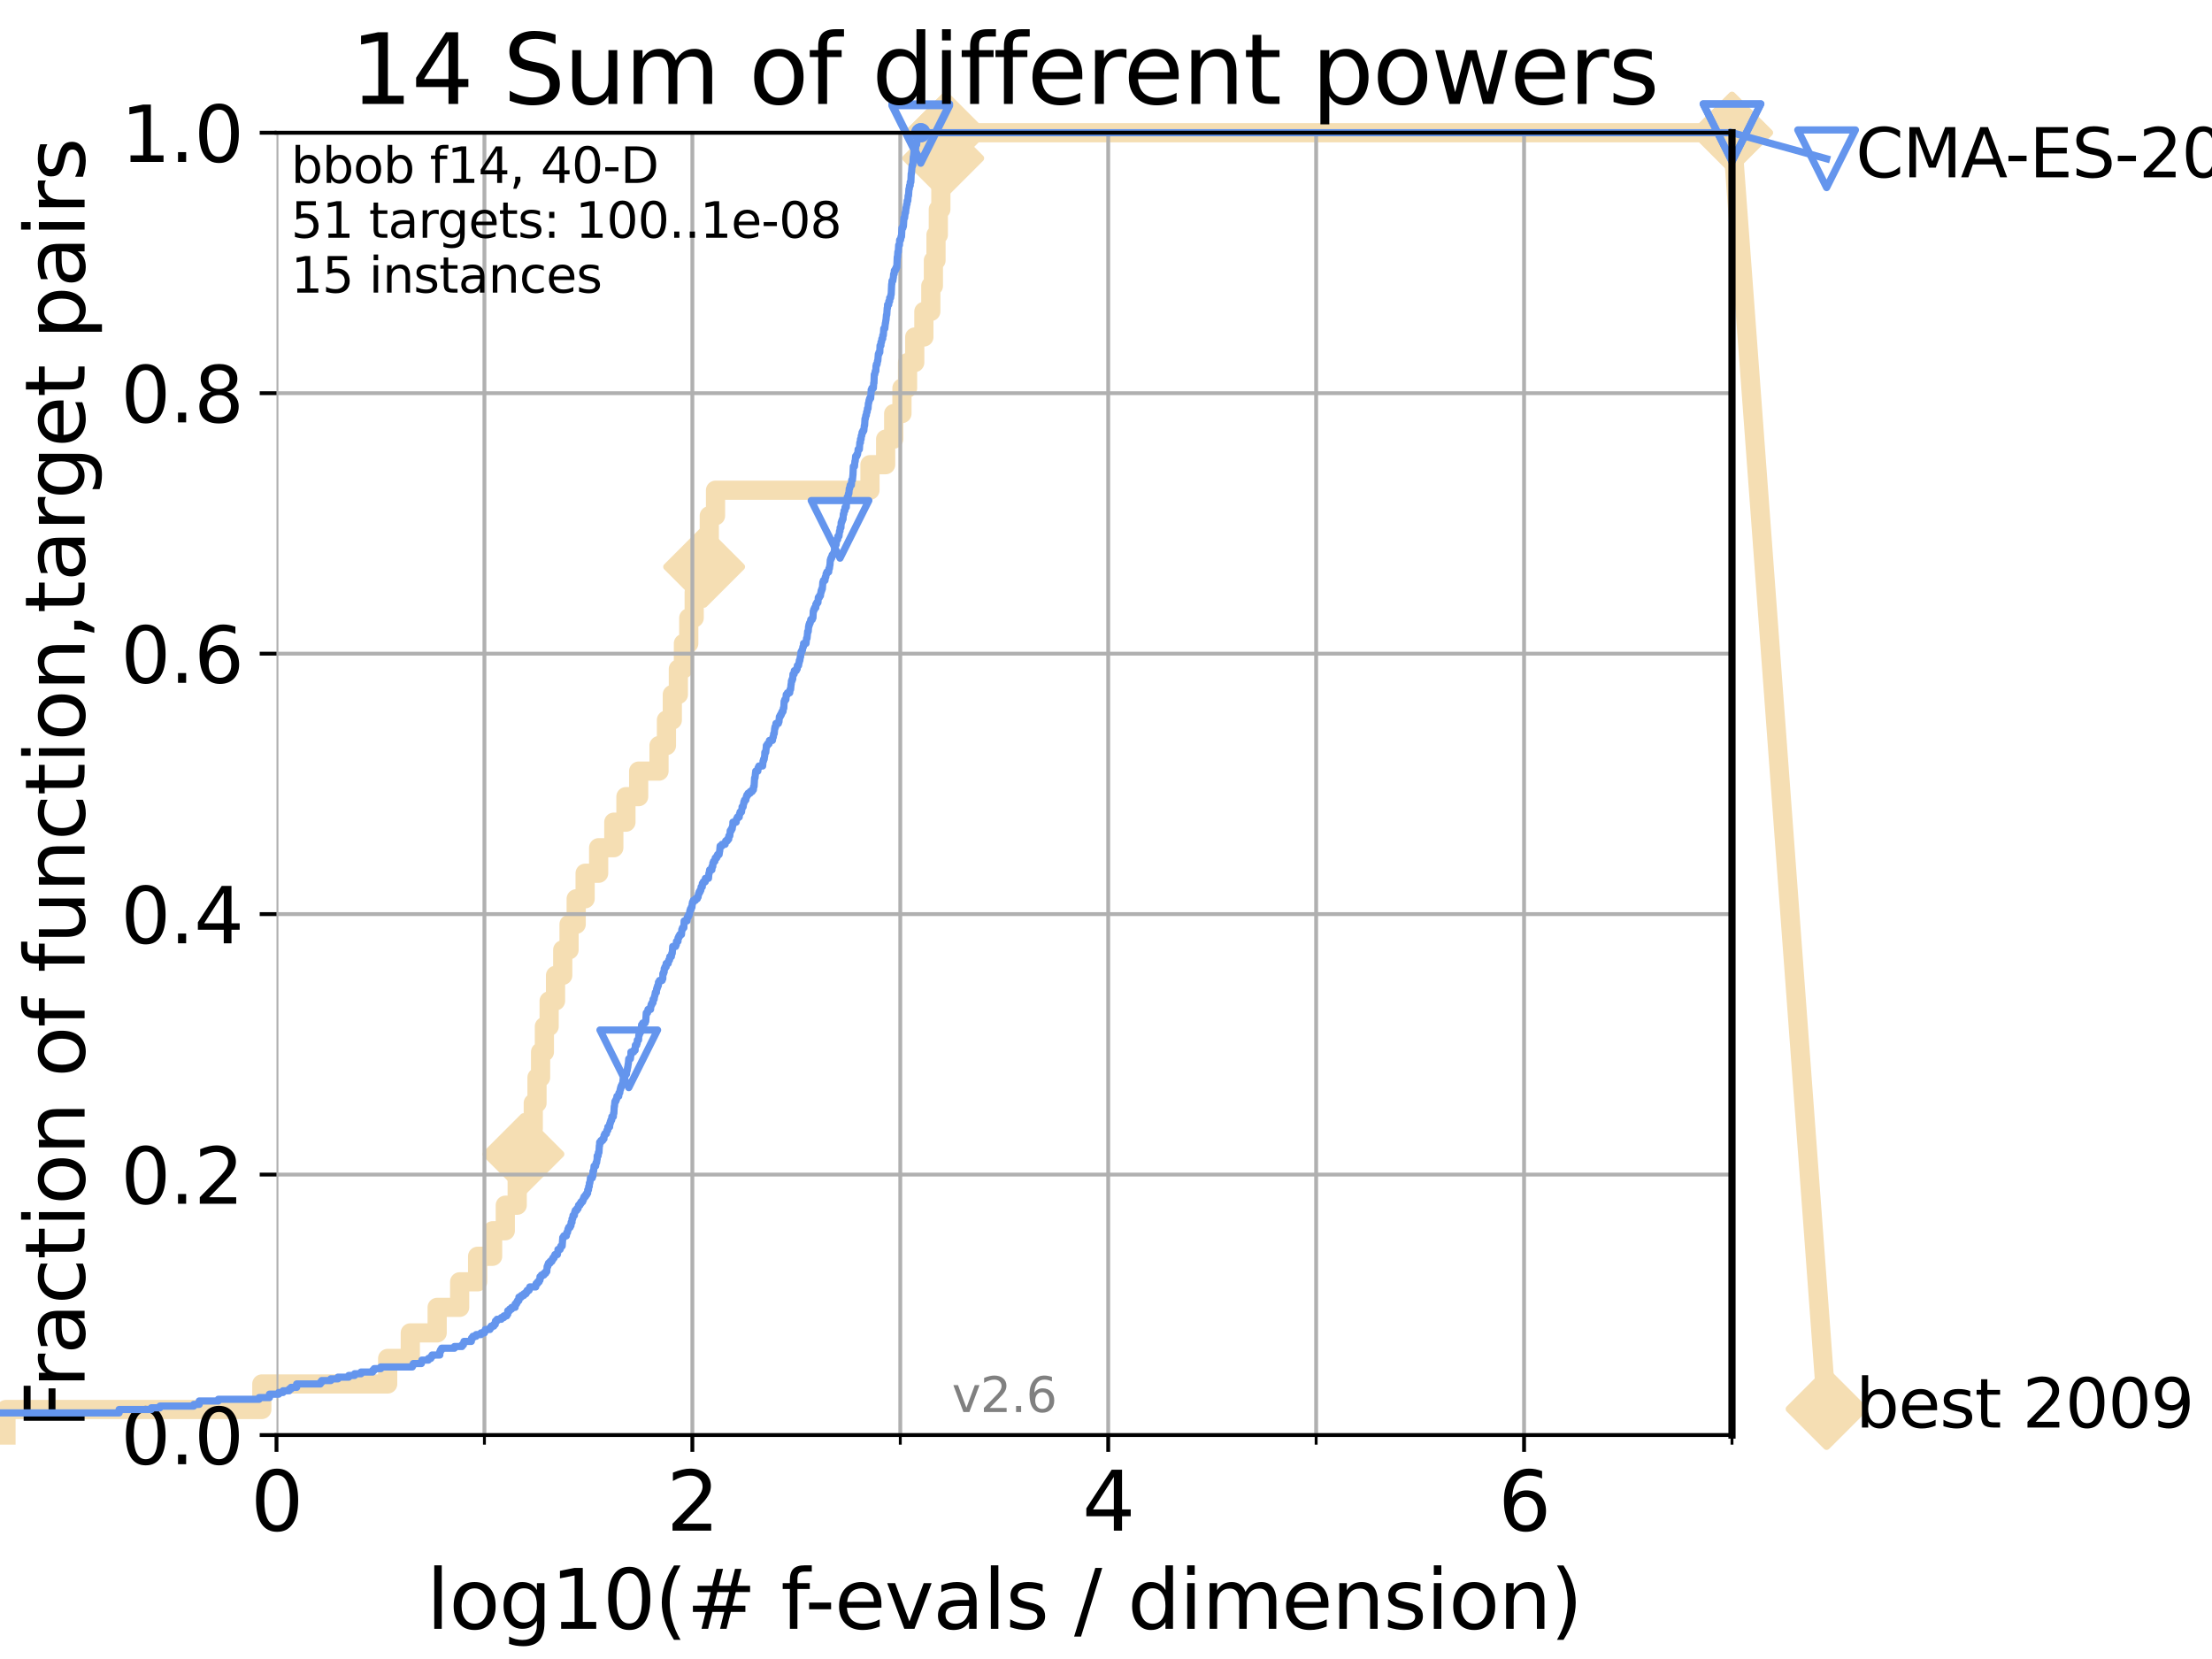 <?xml version="1.0" encoding="utf-8" standalone="no"?>
<!DOCTYPE svg PUBLIC "-//W3C//DTD SVG 1.1//EN"
  "http://www.w3.org/Graphics/SVG/1.1/DTD/svg11.dtd">
<svg xmlns:xlink="http://www.w3.org/1999/xlink" width="460.8pt" height="345.6pt" viewBox="0 0 460.8 345.6" xmlns="http://www.w3.org/2000/svg" version="1.1">
 <defs>
  <style type="text/css">*{stroke-linejoin: round; stroke-linecap: butt}</style>
 </defs>
 <g id="figure_1">
  <g id="patch_1">
   <path d="M 0 345.6 
L 460.8 345.6 
L 460.8 0 
L 0 0 
z
" style="fill: #ffffff"/>
  </g>
  <g id="axes_1">
   <g id="patch_2">
    <path d="M 57.6 298.944 
L 360.806 298.944 
L 360.806 27.648 
L 57.6 27.648 
z
" style="fill: #ffffff"/>
   </g>
   <g id="line2d_1">
    <path d="M 1.246 298.944 
L 1.246 293.624 
L 54.543 293.624 
L 54.543 288.305 
L 80.759 288.305 
L 80.759 282.985 
L 85.471 282.985 
L 85.471 277.666 
L 91.069 277.666 
L 91.069 272.346 
L 95.753 272.346 
L 95.753 267.027 
L 99.499 267.027 
L 99.499 261.707 
L 102.622 261.707 
L 102.622 256.388 
L 105.263 256.388 
L 105.263 251.068 
L 107.742 251.068 
L 107.742 245.749 
L 109.038 245.749 
L 109.038 240.429 
L 110.135 240.429 
L 110.135 235.11 
L 111.09 235.11 
L 111.09 229.79 
L 111.868 229.79 
L 111.868 224.471 
L 112.614 224.471 
L 112.614 219.151 
L 113.406 219.151 
L 113.406 213.832 
L 114.396 213.832 
L 114.396 208.512 
L 115.726 208.512 
L 115.726 203.192 
L 117.227 203.192 
L 117.227 197.873 
L 118.543 197.873 
L 118.543 192.553 
L 120.03 192.553 
L 120.03 187.234 
L 121.893 187.234 
L 121.893 181.914 
L 124.709 181.914 
L 124.709 176.595 
L 127.867 176.595 
L 127.867 171.275 
L 130.394 171.275 
L 130.394 165.956 
L 133.044 165.956 
L 133.044 160.636 
L 137.284 160.636 
L 137.284 155.317 
L 138.831 155.317 
L 138.831 149.997 
L 140.056 149.997 
L 140.056 144.678 
L 141.316 144.678 
L 141.316 139.358 
L 142.368 139.358 
L 142.368 134.039 
L 143.482 134.039 
L 143.482 128.719 
L 144.612 128.719 
L 144.612 123.4 
L 145.665 123.4 
L 145.665 118.08 
L 146.683 118.08 
L 146.683 112.76 
L 147.758 112.76 
L 147.758 107.441 
L 149.057 107.441 
L 149.057 102.121 
L 181.23 102.121 
L 181.23 96.802 
L 184.493 96.802 
L 184.493 91.482 
L 186.167 91.482 
L 186.167 86.163 
L 187.892 86.163 
L 187.892 80.843 
L 189.062 80.843 
L 189.062 75.524 
L 190.557 75.524 
L 190.557 70.204 
L 192.459 70.204 
L 192.459 64.885 
L 193.906 64.885 
L 193.906 59.565 
L 194.441 59.565 
L 194.441 54.246 
L 194.986 54.246 
L 194.986 48.926 
L 195.47 48.926 
L 195.47 43.607 
L 195.997 43.607 
L 195.997 38.287 
L 196.487 38.287 
L 196.487 32.968 
L 197.003 32.968 
L 197.003 27.648 
L 360.806 27.648 
" style="fill: none; stroke: #f5deb3; stroke-width: 4; stroke-linecap: square"/>
   </g>
   <g id="line2d_2">
    <defs>
     <path id="m459d5fb3f7" d="M -0 7.778 
L 7.778 0 
L 0 -7.778 
L -7.778 -0 
z
" style="stroke: #f5deb3; stroke-width: 1.5; stroke-linejoin: miter"/>
    </defs>
    <g>
     <use xlink:href="#m459d5fb3f7" x="109.038" y="240.429" style="fill: #f5deb3; stroke: #f5deb3; stroke-width: 1.5; stroke-linejoin: miter"/>
     <use xlink:href="#m459d5fb3f7" x="146.683" y="118.08" style="fill: #f5deb3; stroke: #f5deb3; stroke-width: 1.5; stroke-linejoin: miter"/>
     <use xlink:href="#m459d5fb3f7" x="196.487" y="32.968" style="fill: #f5deb3; stroke: #f5deb3; stroke-width: 1.5; stroke-linejoin: miter"/>
     <use xlink:href="#m459d5fb3f7" x="197.003" y="27.648" style="fill: #f5deb3; stroke: #f5deb3; stroke-width: 1.5; stroke-linejoin: miter"/>
     <use xlink:href="#m459d5fb3f7" x="197.003" y="27.648" style="fill: #f5deb3; stroke: #f5deb3; stroke-width: 1.5; stroke-linejoin: miter"/>
     <use xlink:href="#m459d5fb3f7" x="360.806" y="27.648" style="fill: #f5deb3; stroke: #f5deb3; stroke-width: 1.5; stroke-linejoin: miter"/>
    </g>
   </g>
   <g id="line2d_3">
    <path style="fill: none; stroke: #f5deb3; stroke-width: 4; stroke-linecap: square"/>
    <g/>
   </g>
   <g id="line2d_4">
    <path d="M 360.806 27.648 
L 380.515 293.518 
" style="fill: none; stroke: #f5deb3; stroke-width: 4; stroke-linecap: square"/>
    <g>
     <use xlink:href="#m459d5fb3f7" x="360.806" y="27.648" style="fill: #f5deb3; stroke: #f5deb3; stroke-width: 1.5; stroke-linejoin: miter"/>
     <use xlink:href="#m459d5fb3f7" x="380.515" y="293.518" style="fill: #f5deb3; stroke: #f5deb3; stroke-width: 1.5; stroke-linejoin: miter"/>
    </g>
   </g>
   <g id="matplotlib.axis_1">
    <g id="xtick_1">
     <g id="line2d_5">
      <path d="M 57.6 298.944 
L 57.6 27.648 
" clip-path="url(#pcc504d6f2b)" style="fill: none; stroke: #b0b0b0; stroke-width: 0.8; stroke-linecap: square"/>
     </g>
     <g id="line2d_6">
      <defs>
       <path id="m3f00dad2a9" d="M 0 0 
L 0 3.5 
" style="stroke: #000000; stroke-width: 0.8"/>
      </defs>
      <g>
       <use xlink:href="#m3f00dad2a9" x="57.6" y="298.944" style="stroke: #000000; stroke-width: 0.8"/>
      </g>
     </g>
     <g id="text_1">
      <!-- 0 -->
      <g transform="translate(52.192 318.861)scale(0.17 -0.17)">
       <defs>
        <path id="DejaVuSans-30" d="M 2034 4250 
Q 1547 4250 1301 3770 
Q 1056 3291 1056 2328 
Q 1056 1369 1301 889 
Q 1547 409 2034 409 
Q 2525 409 2770 889 
Q 3016 1369 3016 2328 
Q 3016 3291 2770 3770 
Q 2525 4250 2034 4250 
z
M 2034 4750 
Q 2819 4750 3233 4129 
Q 3647 3509 3647 2328 
Q 3647 1150 3233 529 
Q 2819 -91 2034 -91 
Q 1250 -91 836 529 
Q 422 1150 422 2328 
Q 422 3509 836 4129 
Q 1250 4750 2034 4750 
z
" transform="scale(0.016)"/>
       </defs>
       <use xlink:href="#DejaVuSans-30"/>
      </g>
     </g>
    </g>
    <g id="xtick_2">
     <g id="line2d_7">
      <path d="M 144.23 298.944 
L 144.23 27.648 
" clip-path="url(#pcc504d6f2b)" style="fill: none; stroke: #b0b0b0; stroke-width: 0.8; stroke-linecap: square"/>
     </g>
     <g id="line2d_8">
      <g>
       <use xlink:href="#m3f00dad2a9" x="144.23" y="298.944" style="stroke: #000000; stroke-width: 0.8"/>
      </g>
     </g>
     <g id="text_2">
      <!-- 2 -->
      <g transform="translate(138.822 318.861)scale(0.17 -0.17)">
       <defs>
        <path id="DejaVuSans-32" d="M 1228 531 
L 3431 531 
L 3431 0 
L 469 0 
L 469 531 
Q 828 903 1448 1529 
Q 2069 2156 2228 2338 
Q 2531 2678 2651 2914 
Q 2772 3150 2772 3378 
Q 2772 3750 2511 3984 
Q 2250 4219 1831 4219 
Q 1534 4219 1204 4116 
Q 875 4013 500 3803 
L 500 4441 
Q 881 4594 1212 4672 
Q 1544 4750 1819 4750 
Q 2544 4750 2975 4387 
Q 3406 4025 3406 3419 
Q 3406 3131 3298 2873 
Q 3191 2616 2906 2266 
Q 2828 2175 2409 1742 
Q 1991 1309 1228 531 
z
" transform="scale(0.016)"/>
       </defs>
       <use xlink:href="#DejaVuSans-32"/>
      </g>
     </g>
    </g>
    <g id="xtick_3">
     <g id="line2d_9">
      <path d="M 230.861 298.944 
L 230.861 27.648 
" clip-path="url(#pcc504d6f2b)" style="fill: none; stroke: #b0b0b0; stroke-width: 0.8; stroke-linecap: square"/>
     </g>
     <g id="line2d_10">
      <g>
       <use xlink:href="#m3f00dad2a9" x="230.861" y="298.944" style="stroke: #000000; stroke-width: 0.8"/>
      </g>
     </g>
     <g id="text_3">
      <!-- 4 -->
      <g transform="translate(225.453 318.861)scale(0.17 -0.17)">
       <defs>
        <path id="DejaVuSans-34" d="M 2419 4116 
L 825 1625 
L 2419 1625 
L 2419 4116 
z
M 2253 4666 
L 3047 4666 
L 3047 1625 
L 3713 1625 
L 3713 1100 
L 3047 1100 
L 3047 0 
L 2419 0 
L 2419 1100 
L 313 1100 
L 313 1709 
L 2253 4666 
z
" transform="scale(0.016)"/>
       </defs>
       <use xlink:href="#DejaVuSans-34"/>
      </g>
     </g>
    </g>
    <g id="xtick_4">
     <g id="line2d_11">
      <path d="M 317.491 298.944 
L 317.491 27.648 
" clip-path="url(#pcc504d6f2b)" style="fill: none; stroke: #b0b0b0; stroke-width: 0.8; stroke-linecap: square"/>
     </g>
     <g id="line2d_12">
      <g>
       <use xlink:href="#m3f00dad2a9" x="317.491" y="298.944" style="stroke: #000000; stroke-width: 0.8"/>
      </g>
     </g>
     <g id="text_4">
      <!-- 6 -->
      <g transform="translate(312.083 318.861)scale(0.17 -0.17)">
       <defs>
        <path id="DejaVuSans-36" d="M 2113 2584 
Q 1688 2584 1439 2293 
Q 1191 2003 1191 1497 
Q 1191 994 1439 701 
Q 1688 409 2113 409 
Q 2538 409 2786 701 
Q 3034 994 3034 1497 
Q 3034 2003 2786 2293 
Q 2538 2584 2113 2584 
z
M 3366 4563 
L 3366 3988 
Q 3128 4100 2886 4159 
Q 2644 4219 2406 4219 
Q 1781 4219 1451 3797 
Q 1122 3375 1075 2522 
Q 1259 2794 1537 2939 
Q 1816 3084 2150 3084 
Q 2853 3084 3261 2657 
Q 3669 2231 3669 1497 
Q 3669 778 3244 343 
Q 2819 -91 2113 -91 
Q 1303 -91 875 529 
Q 447 1150 447 2328 
Q 447 3434 972 4092 
Q 1497 4750 2381 4750 
Q 2619 4750 2861 4703 
Q 3103 4656 3366 4563 
z
" transform="scale(0.016)"/>
       </defs>
       <use xlink:href="#DejaVuSans-36"/>
      </g>
     </g>
    </g>
    <g id="xtick_5">
     <g id="line2d_13">
      <path d="M 100.915 298.944 
L 100.915 27.648 
" clip-path="url(#pcc504d6f2b)" style="fill: none; stroke: #b0b0b0; stroke-width: 0.8; stroke-linecap: square"/>
     </g>
     <g id="line2d_14">
      <defs>
       <path id="mf30ca569b8" d="M 0 0 
L 0 2 
" style="stroke: #000000; stroke-width: 0.6"/>
      </defs>
      <g>
       <use xlink:href="#mf30ca569b8" x="100.915" y="298.944" style="stroke: #000000; stroke-width: 0.6"/>
      </g>
     </g>
    </g>
    <g id="xtick_6">
     <g id="line2d_15">
      <path d="M 187.546 298.944 
L 187.546 27.648 
" clip-path="url(#pcc504d6f2b)" style="fill: none; stroke: #b0b0b0; stroke-width: 0.8; stroke-linecap: square"/>
     </g>
     <g id="line2d_16">
      <g>
       <use xlink:href="#mf30ca569b8" x="187.546" y="298.944" style="stroke: #000000; stroke-width: 0.6"/>
      </g>
     </g>
    </g>
    <g id="xtick_7">
     <g id="line2d_17">
      <path d="M 274.176 298.944 
L 274.176 27.648 
" clip-path="url(#pcc504d6f2b)" style="fill: none; stroke: #b0b0b0; stroke-width: 0.8; stroke-linecap: square"/>
     </g>
     <g id="line2d_18">
      <g>
       <use xlink:href="#mf30ca569b8" x="274.176" y="298.944" style="stroke: #000000; stroke-width: 0.6"/>
      </g>
     </g>
    </g>
    <g id="xtick_8">
     <g id="line2d_19">
      <path d="M 360.806 298.944 
L 360.806 27.648 
" clip-path="url(#pcc504d6f2b)" style="fill: none; stroke: #b0b0b0; stroke-width: 0.8; stroke-linecap: square"/>
     </g>
     <g id="line2d_20">
      <g>
       <use xlink:href="#mf30ca569b8" x="360.806" y="298.944" style="stroke: #000000; stroke-width: 0.6"/>
      </g>
     </g>
    </g>
    <g id="text_5">
     <!-- log10(# f-evals / dimension) -->
     <g transform="translate(88.823 339.314)scale(0.17 -0.17)">
      <defs>
       <path id="DejaVuSans-6c" d="M 603 4863 
L 1178 4863 
L 1178 0 
L 603 0 
L 603 4863 
z
" transform="scale(0.016)"/>
       <path id="DejaVuSans-6f" d="M 1959 3097 
Q 1497 3097 1228 2736 
Q 959 2375 959 1747 
Q 959 1119 1226 758 
Q 1494 397 1959 397 
Q 2419 397 2687 759 
Q 2956 1122 2956 1747 
Q 2956 2369 2687 2733 
Q 2419 3097 1959 3097 
z
M 1959 3584 
Q 2709 3584 3137 3096 
Q 3566 2609 3566 1747 
Q 3566 888 3137 398 
Q 2709 -91 1959 -91 
Q 1206 -91 779 398 
Q 353 888 353 1747 
Q 353 2609 779 3096 
Q 1206 3584 1959 3584 
z
" transform="scale(0.016)"/>
       <path id="DejaVuSans-67" d="M 2906 1791 
Q 2906 2416 2648 2759 
Q 2391 3103 1925 3103 
Q 1463 3103 1205 2759 
Q 947 2416 947 1791 
Q 947 1169 1205 825 
Q 1463 481 1925 481 
Q 2391 481 2648 825 
Q 2906 1169 2906 1791 
z
M 3481 434 
Q 3481 -459 3084 -895 
Q 2688 -1331 1869 -1331 
Q 1566 -1331 1297 -1286 
Q 1028 -1241 775 -1147 
L 775 -588 
Q 1028 -725 1275 -790 
Q 1522 -856 1778 -856 
Q 2344 -856 2625 -561 
Q 2906 -266 2906 331 
L 2906 616 
Q 2728 306 2450 153 
Q 2172 0 1784 0 
Q 1141 0 747 490 
Q 353 981 353 1791 
Q 353 2603 747 3093 
Q 1141 3584 1784 3584 
Q 2172 3584 2450 3431 
Q 2728 3278 2906 2969 
L 2906 3500 
L 3481 3500 
L 3481 434 
z
" transform="scale(0.016)"/>
       <path id="DejaVuSans-31" d="M 794 531 
L 1825 531 
L 1825 4091 
L 703 3866 
L 703 4441 
L 1819 4666 
L 2450 4666 
L 2450 531 
L 3481 531 
L 3481 0 
L 794 0 
L 794 531 
z
" transform="scale(0.016)"/>
       <path id="DejaVuSans-28" d="M 1984 4856 
Q 1566 4138 1362 3434 
Q 1159 2731 1159 2009 
Q 1159 1288 1364 580 
Q 1569 -128 1984 -844 
L 1484 -844 
Q 1016 -109 783 600 
Q 550 1309 550 2009 
Q 550 2706 781 3412 
Q 1013 4119 1484 4856 
L 1984 4856 
z
" transform="scale(0.016)"/>
       <path id="DejaVuSans-23" d="M 3272 2816 
L 2363 2816 
L 2100 1772 
L 3016 1772 
L 3272 2816 
z
M 2803 4594 
L 2478 3297 
L 3391 3297 
L 3719 4594 
L 4219 4594 
L 3897 3297 
L 4872 3297 
L 4872 2816 
L 3775 2816 
L 3519 1772 
L 4513 1772 
L 4513 1294 
L 3397 1294 
L 3072 0 
L 2572 0 
L 2894 1294 
L 1978 1294 
L 1656 0 
L 1153 0 
L 1478 1294 
L 494 1294 
L 494 1772 
L 1594 1772 
L 1856 2816 
L 850 2816 
L 850 3297 
L 1978 3297 
L 2297 4594 
L 2803 4594 
z
" transform="scale(0.016)"/>
       <path id="DejaVuSans-20" transform="scale(0.016)"/>
       <path id="DejaVuSans-66" d="M 2375 4863 
L 2375 4384 
L 1825 4384 
Q 1516 4384 1395 4259 
Q 1275 4134 1275 3809 
L 1275 3500 
L 2222 3500 
L 2222 3053 
L 1275 3053 
L 1275 0 
L 697 0 
L 697 3053 
L 147 3053 
L 147 3500 
L 697 3500 
L 697 3744 
Q 697 4328 969 4595 
Q 1241 4863 1831 4863 
L 2375 4863 
z
" transform="scale(0.016)"/>
       <path id="DejaVuSans-2d" d="M 313 2009 
L 1997 2009 
L 1997 1497 
L 313 1497 
L 313 2009 
z
" transform="scale(0.016)"/>
       <path id="DejaVuSans-65" d="M 3597 1894 
L 3597 1613 
L 953 1613 
Q 991 1019 1311 708 
Q 1631 397 2203 397 
Q 2534 397 2845 478 
Q 3156 559 3463 722 
L 3463 178 
Q 3153 47 2828 -22 
Q 2503 -91 2169 -91 
Q 1331 -91 842 396 
Q 353 884 353 1716 
Q 353 2575 817 3079 
Q 1281 3584 2069 3584 
Q 2775 3584 3186 3129 
Q 3597 2675 3597 1894 
z
M 3022 2063 
Q 3016 2534 2758 2815 
Q 2500 3097 2075 3097 
Q 1594 3097 1305 2825 
Q 1016 2553 972 2059 
L 3022 2063 
z
" transform="scale(0.016)"/>
       <path id="DejaVuSans-76" d="M 191 3500 
L 800 3500 
L 1894 563 
L 2988 3500 
L 3597 3500 
L 2284 0 
L 1503 0 
L 191 3500 
z
" transform="scale(0.016)"/>
       <path id="DejaVuSans-61" d="M 2194 1759 
Q 1497 1759 1228 1600 
Q 959 1441 959 1056 
Q 959 750 1161 570 
Q 1363 391 1709 391 
Q 2188 391 2477 730 
Q 2766 1069 2766 1631 
L 2766 1759 
L 2194 1759 
z
M 3341 1997 
L 3341 0 
L 2766 0 
L 2766 531 
Q 2569 213 2275 61 
Q 1981 -91 1556 -91 
Q 1019 -91 701 211 
Q 384 513 384 1019 
Q 384 1609 779 1909 
Q 1175 2209 1959 2209 
L 2766 2209 
L 2766 2266 
Q 2766 2663 2505 2880 
Q 2244 3097 1772 3097 
Q 1472 3097 1187 3025 
Q 903 2953 641 2809 
L 641 3341 
Q 956 3463 1253 3523 
Q 1550 3584 1831 3584 
Q 2591 3584 2966 3190 
Q 3341 2797 3341 1997 
z
" transform="scale(0.016)"/>
       <path id="DejaVuSans-73" d="M 2834 3397 
L 2834 2853 
Q 2591 2978 2328 3040 
Q 2066 3103 1784 3103 
Q 1356 3103 1142 2972 
Q 928 2841 928 2578 
Q 928 2378 1081 2264 
Q 1234 2150 1697 2047 
L 1894 2003 
Q 2506 1872 2764 1633 
Q 3022 1394 3022 966 
Q 3022 478 2636 193 
Q 2250 -91 1575 -91 
Q 1294 -91 989 -36 
Q 684 19 347 128 
L 347 722 
Q 666 556 975 473 
Q 1284 391 1588 391 
Q 1994 391 2212 530 
Q 2431 669 2431 922 
Q 2431 1156 2273 1281 
Q 2116 1406 1581 1522 
L 1381 1569 
Q 847 1681 609 1914 
Q 372 2147 372 2553 
Q 372 3047 722 3315 
Q 1072 3584 1716 3584 
Q 2034 3584 2315 3537 
Q 2597 3491 2834 3397 
z
" transform="scale(0.016)"/>
       <path id="DejaVuSans-2f" d="M 1625 4666 
L 2156 4666 
L 531 -594 
L 0 -594 
L 1625 4666 
z
" transform="scale(0.016)"/>
       <path id="DejaVuSans-64" d="M 2906 2969 
L 2906 4863 
L 3481 4863 
L 3481 0 
L 2906 0 
L 2906 525 
Q 2725 213 2448 61 
Q 2172 -91 1784 -91 
Q 1150 -91 751 415 
Q 353 922 353 1747 
Q 353 2572 751 3078 
Q 1150 3584 1784 3584 
Q 2172 3584 2448 3432 
Q 2725 3281 2906 2969 
z
M 947 1747 
Q 947 1113 1208 752 
Q 1469 391 1925 391 
Q 2381 391 2643 752 
Q 2906 1113 2906 1747 
Q 2906 2381 2643 2742 
Q 2381 3103 1925 3103 
Q 1469 3103 1208 2742 
Q 947 2381 947 1747 
z
" transform="scale(0.016)"/>
       <path id="DejaVuSans-69" d="M 603 3500 
L 1178 3500 
L 1178 0 
L 603 0 
L 603 3500 
z
M 603 4863 
L 1178 4863 
L 1178 4134 
L 603 4134 
L 603 4863 
z
" transform="scale(0.016)"/>
       <path id="DejaVuSans-6d" d="M 3328 2828 
Q 3544 3216 3844 3400 
Q 4144 3584 4550 3584 
Q 5097 3584 5394 3201 
Q 5691 2819 5691 2113 
L 5691 0 
L 5113 0 
L 5113 2094 
Q 5113 2597 4934 2840 
Q 4756 3084 4391 3084 
Q 3944 3084 3684 2787 
Q 3425 2491 3425 1978 
L 3425 0 
L 2847 0 
L 2847 2094 
Q 2847 2600 2669 2842 
Q 2491 3084 2119 3084 
Q 1678 3084 1418 2786 
Q 1159 2488 1159 1978 
L 1159 0 
L 581 0 
L 581 3500 
L 1159 3500 
L 1159 2956 
Q 1356 3278 1631 3431 
Q 1906 3584 2284 3584 
Q 2666 3584 2933 3390 
Q 3200 3197 3328 2828 
z
" transform="scale(0.016)"/>
       <path id="DejaVuSans-6e" d="M 3513 2113 
L 3513 0 
L 2938 0 
L 2938 2094 
Q 2938 2591 2744 2837 
Q 2550 3084 2163 3084 
Q 1697 3084 1428 2787 
Q 1159 2491 1159 1978 
L 1159 0 
L 581 0 
L 581 3500 
L 1159 3500 
L 1159 2956 
Q 1366 3272 1645 3428 
Q 1925 3584 2291 3584 
Q 2894 3584 3203 3211 
Q 3513 2838 3513 2113 
z
" transform="scale(0.016)"/>
       <path id="DejaVuSans-29" d="M 513 4856 
L 1013 4856 
Q 1481 4119 1714 3412 
Q 1947 2706 1947 2009 
Q 1947 1309 1714 600 
Q 1481 -109 1013 -844 
L 513 -844 
Q 928 -128 1133 580 
Q 1338 1288 1338 2009 
Q 1338 2731 1133 3434 
Q 928 4138 513 4856 
z
" transform="scale(0.016)"/>
      </defs>
      <use xlink:href="#DejaVuSans-6c"/>
      <use xlink:href="#DejaVuSans-6f" x="27.783"/>
      <use xlink:href="#DejaVuSans-67" x="88.965"/>
      <use xlink:href="#DejaVuSans-31" x="152.441"/>
      <use xlink:href="#DejaVuSans-30" x="216.064"/>
      <use xlink:href="#DejaVuSans-28" x="279.688"/>
      <use xlink:href="#DejaVuSans-23" x="318.701"/>
      <use xlink:href="#DejaVuSans-20" x="402.49"/>
      <use xlink:href="#DejaVuSans-66" x="434.277"/>
      <use xlink:href="#DejaVuSans-2d" x="463.982"/>
      <use xlink:href="#DejaVuSans-65" x="500.066"/>
      <use xlink:href="#DejaVuSans-76" x="561.59"/>
      <use xlink:href="#DejaVuSans-61" x="620.77"/>
      <use xlink:href="#DejaVuSans-6c" x="682.049"/>
      <use xlink:href="#DejaVuSans-73" x="709.832"/>
      <use xlink:href="#DejaVuSans-20" x="761.932"/>
      <use xlink:href="#DejaVuSans-2f" x="793.719"/>
      <use xlink:href="#DejaVuSans-20" x="827.41"/>
      <use xlink:href="#DejaVuSans-64" x="859.197"/>
      <use xlink:href="#DejaVuSans-69" x="922.674"/>
      <use xlink:href="#DejaVuSans-6d" x="950.457"/>
      <use xlink:href="#DejaVuSans-65" x="1047.869"/>
      <use xlink:href="#DejaVuSans-6e" x="1109.393"/>
      <use xlink:href="#DejaVuSans-73" x="1172.771"/>
      <use xlink:href="#DejaVuSans-69" x="1224.871"/>
      <use xlink:href="#DejaVuSans-6f" x="1252.654"/>
      <use xlink:href="#DejaVuSans-6e" x="1313.836"/>
      <use xlink:href="#DejaVuSans-29" x="1377.215"/>
     </g>
    </g>
   </g>
   <g id="matplotlib.axis_2">
    <g id="ytick_1">
     <g id="line2d_21">
      <path d="M 57.6 298.944 
L 360.806 298.944 
" clip-path="url(#pcc504d6f2b)" style="fill: none; stroke: #b0b0b0; stroke-width: 0.8; stroke-linecap: square"/>
     </g>
     <g id="line2d_22">
      <defs>
       <path id="mdb5f24ac48" d="M 0 0 
L -3.5 0 
" style="stroke: #000000; stroke-width: 0.8"/>
      </defs>
      <g>
       <use xlink:href="#mdb5f24ac48" x="57.6" y="298.944" style="stroke: #000000; stroke-width: 0.8"/>
      </g>
     </g>
     <g id="text_6">
      <!-- 0.0 -->
      <g transform="translate(25.155 305.023)scale(0.16 -0.16)">
       <defs>
        <path id="DejaVuSans-2e" d="M 684 794 
L 1344 794 
L 1344 0 
L 684 0 
L 684 794 
z
" transform="scale(0.016)"/>
       </defs>
       <use xlink:href="#DejaVuSans-30"/>
       <use xlink:href="#DejaVuSans-2e" x="63.623"/>
       <use xlink:href="#DejaVuSans-30" x="95.41"/>
      </g>
     </g>
    </g>
    <g id="ytick_2">
     <g id="line2d_23">
      <path d="M 57.6 244.685 
L 360.806 244.685 
" clip-path="url(#pcc504d6f2b)" style="fill: none; stroke: #b0b0b0; stroke-width: 0.8; stroke-linecap: square"/>
     </g>
     <g id="line2d_24">
      <g>
       <use xlink:href="#mdb5f24ac48" x="57.6" y="244.685" style="stroke: #000000; stroke-width: 0.8"/>
      </g>
     </g>
     <g id="text_7">
      <!-- 0.2 -->
      <g transform="translate(25.155 250.764)scale(0.16 -0.16)">
       <use xlink:href="#DejaVuSans-30"/>
       <use xlink:href="#DejaVuSans-2e" x="63.623"/>
       <use xlink:href="#DejaVuSans-32" x="95.41"/>
      </g>
     </g>
    </g>
    <g id="ytick_3">
     <g id="line2d_25">
      <path d="M 57.6 190.426 
L 360.806 190.426 
" clip-path="url(#pcc504d6f2b)" style="fill: none; stroke: #b0b0b0; stroke-width: 0.8; stroke-linecap: square"/>
     </g>
     <g id="line2d_26">
      <g>
       <use xlink:href="#mdb5f24ac48" x="57.6" y="190.426" style="stroke: #000000; stroke-width: 0.8"/>
      </g>
     </g>
     <g id="text_8">
      <!-- 0.4 -->
      <g transform="translate(25.155 196.504)scale(0.16 -0.16)">
       <use xlink:href="#DejaVuSans-30"/>
       <use xlink:href="#DejaVuSans-2e" x="63.623"/>
       <use xlink:href="#DejaVuSans-34" x="95.41"/>
      </g>
     </g>
    </g>
    <g id="ytick_4">
     <g id="line2d_27">
      <path d="M 57.6 136.166 
L 360.806 136.166 
" clip-path="url(#pcc504d6f2b)" style="fill: none; stroke: #b0b0b0; stroke-width: 0.8; stroke-linecap: square"/>
     </g>
     <g id="line2d_28">
      <g>
       <use xlink:href="#mdb5f24ac48" x="57.6" y="136.166" style="stroke: #000000; stroke-width: 0.8"/>
      </g>
     </g>
     <g id="text_9">
      <!-- 0.6 -->
      <g transform="translate(25.155 142.245)scale(0.16 -0.16)">
       <use xlink:href="#DejaVuSans-30"/>
       <use xlink:href="#DejaVuSans-2e" x="63.623"/>
       <use xlink:href="#DejaVuSans-36" x="95.41"/>
      </g>
     </g>
    </g>
    <g id="ytick_5">
     <g id="line2d_29">
      <path d="M 57.6 81.907 
L 360.806 81.907 
" clip-path="url(#pcc504d6f2b)" style="fill: none; stroke: #b0b0b0; stroke-width: 0.8; stroke-linecap: square"/>
     </g>
     <g id="line2d_30">
      <g>
       <use xlink:href="#mdb5f24ac48" x="57.6" y="81.907" style="stroke: #000000; stroke-width: 0.8"/>
      </g>
     </g>
     <g id="text_10">
      <!-- 0.8 -->
      <g transform="translate(25.155 87.986)scale(0.16 -0.16)">
       <defs>
        <path id="DejaVuSans-38" d="M 2034 2216 
Q 1584 2216 1326 1975 
Q 1069 1734 1069 1313 
Q 1069 891 1326 650 
Q 1584 409 2034 409 
Q 2484 409 2743 651 
Q 3003 894 3003 1313 
Q 3003 1734 2745 1975 
Q 2488 2216 2034 2216 
z
M 1403 2484 
Q 997 2584 770 2862 
Q 544 3141 544 3541 
Q 544 4100 942 4425 
Q 1341 4750 2034 4750 
Q 2731 4750 3128 4425 
Q 3525 4100 3525 3541 
Q 3525 3141 3298 2862 
Q 3072 2584 2669 2484 
Q 3125 2378 3379 2068 
Q 3634 1759 3634 1313 
Q 3634 634 3220 271 
Q 2806 -91 2034 -91 
Q 1263 -91 848 271 
Q 434 634 434 1313 
Q 434 1759 690 2068 
Q 947 2378 1403 2484 
z
M 1172 3481 
Q 1172 3119 1398 2916 
Q 1625 2713 2034 2713 
Q 2441 2713 2670 2916 
Q 2900 3119 2900 3481 
Q 2900 3844 2670 4047 
Q 2441 4250 2034 4250 
Q 1625 4250 1398 4047 
Q 1172 3844 1172 3481 
z
" transform="scale(0.016)"/>
       </defs>
       <use xlink:href="#DejaVuSans-30"/>
       <use xlink:href="#DejaVuSans-2e" x="63.623"/>
       <use xlink:href="#DejaVuSans-38" x="95.41"/>
      </g>
     </g>
    </g>
    <g id="ytick_6">
     <g id="line2d_31">
      <path d="M 57.6 27.648 
L 360.806 27.648 
" clip-path="url(#pcc504d6f2b)" style="fill: none; stroke: #b0b0b0; stroke-width: 0.8; stroke-linecap: square"/>
     </g>
     <g id="line2d_32">
      <g>
       <use xlink:href="#mdb5f24ac48" x="57.6" y="27.648" style="stroke: #000000; stroke-width: 0.8"/>
      </g>
     </g>
     <g id="text_11">
      <!-- 1.0 -->
      <g transform="translate(25.155 33.727)scale(0.16 -0.16)">
       <use xlink:href="#DejaVuSans-31"/>
       <use xlink:href="#DejaVuSans-2e" x="63.623"/>
       <use xlink:href="#DejaVuSans-30" x="95.41"/>
      </g>
     </g>
    </g>
    <g id="text_12">
     <!-- Fraction of function,target pairs -->
     <g transform="translate(17.62 297.681)rotate(-90)scale(0.17 -0.17)">
      <defs>
       <path id="DejaVuSans-46" d="M 628 4666 
L 3309 4666 
L 3309 4134 
L 1259 4134 
L 1259 2759 
L 3109 2759 
L 3109 2228 
L 1259 2228 
L 1259 0 
L 628 0 
L 628 4666 
z
" transform="scale(0.016)"/>
       <path id="DejaVuSans-72" d="M 2631 2963 
Q 2534 3019 2420 3045 
Q 2306 3072 2169 3072 
Q 1681 3072 1420 2755 
Q 1159 2438 1159 1844 
L 1159 0 
L 581 0 
L 581 3500 
L 1159 3500 
L 1159 2956 
Q 1341 3275 1631 3429 
Q 1922 3584 2338 3584 
Q 2397 3584 2469 3576 
Q 2541 3569 2628 3553 
L 2631 2963 
z
" transform="scale(0.016)"/>
       <path id="DejaVuSans-63" d="M 3122 3366 
L 3122 2828 
Q 2878 2963 2633 3030 
Q 2388 3097 2138 3097 
Q 1578 3097 1268 2742 
Q 959 2388 959 1747 
Q 959 1106 1268 751 
Q 1578 397 2138 397 
Q 2388 397 2633 464 
Q 2878 531 3122 666 
L 3122 134 
Q 2881 22 2623 -34 
Q 2366 -91 2075 -91 
Q 1284 -91 818 406 
Q 353 903 353 1747 
Q 353 2603 823 3093 
Q 1294 3584 2113 3584 
Q 2378 3584 2631 3529 
Q 2884 3475 3122 3366 
z
" transform="scale(0.016)"/>
       <path id="DejaVuSans-74" d="M 1172 4494 
L 1172 3500 
L 2356 3500 
L 2356 3053 
L 1172 3053 
L 1172 1153 
Q 1172 725 1289 603 
Q 1406 481 1766 481 
L 2356 481 
L 2356 0 
L 1766 0 
Q 1100 0 847 248 
Q 594 497 594 1153 
L 594 3053 
L 172 3053 
L 172 3500 
L 594 3500 
L 594 4494 
L 1172 4494 
z
" transform="scale(0.016)"/>
       <path id="DejaVuSans-75" d="M 544 1381 
L 544 3500 
L 1119 3500 
L 1119 1403 
Q 1119 906 1312 657 
Q 1506 409 1894 409 
Q 2359 409 2629 706 
Q 2900 1003 2900 1516 
L 2900 3500 
L 3475 3500 
L 3475 0 
L 2900 0 
L 2900 538 
Q 2691 219 2414 64 
Q 2138 -91 1772 -91 
Q 1169 -91 856 284 
Q 544 659 544 1381 
z
M 1991 3584 
L 1991 3584 
z
" transform="scale(0.016)"/>
       <path id="DejaVuSans-2c" d="M 750 794 
L 1409 794 
L 1409 256 
L 897 -744 
L 494 -744 
L 750 256 
L 750 794 
z
" transform="scale(0.016)"/>
       <path id="DejaVuSans-70" d="M 1159 525 
L 1159 -1331 
L 581 -1331 
L 581 3500 
L 1159 3500 
L 1159 2969 
Q 1341 3281 1617 3432 
Q 1894 3584 2278 3584 
Q 2916 3584 3314 3078 
Q 3713 2572 3713 1747 
Q 3713 922 3314 415 
Q 2916 -91 2278 -91 
Q 1894 -91 1617 61 
Q 1341 213 1159 525 
z
M 3116 1747 
Q 3116 2381 2855 2742 
Q 2594 3103 2138 3103 
Q 1681 3103 1420 2742 
Q 1159 2381 1159 1747 
Q 1159 1113 1420 752 
Q 1681 391 2138 391 
Q 2594 391 2855 752 
Q 3116 1113 3116 1747 
z
" transform="scale(0.016)"/>
      </defs>
      <use xlink:href="#DejaVuSans-46"/>
      <use xlink:href="#DejaVuSans-72" x="50.27"/>
      <use xlink:href="#DejaVuSans-61" x="91.383"/>
      <use xlink:href="#DejaVuSans-63" x="152.662"/>
      <use xlink:href="#DejaVuSans-74" x="207.643"/>
      <use xlink:href="#DejaVuSans-69" x="246.852"/>
      <use xlink:href="#DejaVuSans-6f" x="274.635"/>
      <use xlink:href="#DejaVuSans-6e" x="335.816"/>
      <use xlink:href="#DejaVuSans-20" x="399.195"/>
      <use xlink:href="#DejaVuSans-6f" x="430.982"/>
      <use xlink:href="#DejaVuSans-66" x="492.164"/>
      <use xlink:href="#DejaVuSans-20" x="527.369"/>
      <use xlink:href="#DejaVuSans-66" x="559.156"/>
      <use xlink:href="#DejaVuSans-75" x="594.361"/>
      <use xlink:href="#DejaVuSans-6e" x="657.74"/>
      <use xlink:href="#DejaVuSans-63" x="721.119"/>
      <use xlink:href="#DejaVuSans-74" x="776.1"/>
      <use xlink:href="#DejaVuSans-69" x="815.309"/>
      <use xlink:href="#DejaVuSans-6f" x="843.092"/>
      <use xlink:href="#DejaVuSans-6e" x="904.273"/>
      <use xlink:href="#DejaVuSans-2c" x="967.652"/>
      <use xlink:href="#DejaVuSans-74" x="999.439"/>
      <use xlink:href="#DejaVuSans-61" x="1038.648"/>
      <use xlink:href="#DejaVuSans-72" x="1099.928"/>
      <use xlink:href="#DejaVuSans-67" x="1139.291"/>
      <use xlink:href="#DejaVuSans-65" x="1202.768"/>
      <use xlink:href="#DejaVuSans-74" x="1264.291"/>
      <use xlink:href="#DejaVuSans-20" x="1303.5"/>
      <use xlink:href="#DejaVuSans-70" x="1335.287"/>
      <use xlink:href="#DejaVuSans-61" x="1398.764"/>
      <use xlink:href="#DejaVuSans-69" x="1460.043"/>
      <use xlink:href="#DejaVuSans-72" x="1487.826"/>
      <use xlink:href="#DejaVuSans-73" x="1528.939"/>
     </g>
    </g>
   </g>
   <g id="line2d_33">
    <defs>
     <path id="m7268a1ebed" d="M 0 1.5 
C 0.398 1.5 0.779 1.342 1.061 1.061 
C 1.342 0.779 1.5 0.398 1.5 0 
C 1.5 -0.398 1.342 -0.779 1.061 -1.061 
C 0.779 -1.342 0.398 -1.5 0 -1.5 
C -0.398 -1.5 -0.779 -1.342 -1.061 -1.061 
C -1.342 -0.779 -1.5 -0.398 -1.5 0 
C -1.5 0.398 -1.342 0.779 -1.061 1.061 
C -0.779 1.342 -0.398 1.5 0 1.5 
z
" style="stroke: #f5deb3"/>
    </defs>
    <g>
     <use xlink:href="#m7268a1ebed" x="197.003" y="27.648" style="fill: #f5deb3; stroke: #f5deb3"/>
     <use xlink:href="#m7268a1ebed" x="197.003" y="27.648" style="fill: #f5deb3; stroke: #f5deb3"/>
    </g>
   </g>
   <g id="line2d_34">
    <defs>
     <path id="m3863cc8c8d" d="M 0 1.5 
C 0.398 1.5 0.779 1.342 1.061 1.061 
C 1.342 0.779 1.5 0.398 1.5 0 
C 1.5 -0.398 1.342 -0.779 1.061 -1.061 
C 0.779 -1.342 0.398 -1.5 0 -1.5 
C -0.398 -1.5 -0.779 -1.342 -1.061 -1.061 
C -1.342 -0.779 -1.5 -0.398 -1.5 0 
C -1.5 0.398 -1.342 0.779 -1.061 1.061 
C -0.779 1.342 -0.398 1.5 0 1.5 
z
" style="stroke: #6495ed"/>
    </defs>
    <g>
     <use xlink:href="#m3863cc8c8d" x="191.812" y="27.648" style="fill: #6495ed; stroke: #6495ed"/>
     <use xlink:href="#m3863cc8c8d" x="191.812" y="27.648" style="fill: #6495ed; stroke: #6495ed"/>
    </g>
   </g>
   <g id="line2d_35">
    <path d="M -1 294.334 
L 24.812 294.334 
L 24.812 293.624 
L 31.522 293.624 
L 31.522 293.27 
L 33.315 293.27 
L 33.315 292.915 
L 40.363 292.915 
L 40.363 292.561 
L 41.504 292.561 
L 41.504 291.851 
L 45.479 291.851 
L 45.479 291.497 
L 53.981 291.497 
L 53.981 291.142 
L 56.133 291.142 
L 56.133 290.433 
L 58.065 290.433 
L 58.065 290.078 
L 58.96 290.078 
L 58.96 289.723 
L 60.229 289.723 
L 60.229 289.369 
L 60.634 289.369 
L 60.634 289.014 
L 61.798 289.014 
L 61.798 288.305 
L 66.733 288.305 
L 66.733 287.95 
L 67.02 287.95 
L 67.02 287.596 
L 68.917 287.596 
L 68.917 287.241 
L 70.403 287.241 
L 70.403 286.886 
L 72.645 286.886 
L 72.645 286.532 
L 73.872 286.532 
L 73.872 286.177 
L 75.209 286.177 
L 75.209 285.822 
L 77.629 285.822 
L 77.629 285.468 
L 77.95 285.468 
L 77.95 285.113 
L 79.333 285.113 
L 79.333 284.759 
L 85.894 284.759 
L 85.894 284.404 
L 86.102 284.404 
L 86.102 284.049 
L 87.782 284.049 
L 87.876 283.34 
L 89.236 283.34 
L 89.236 282.985 
L 89.754 282.985 
L 89.754 282.631 
L 90.008 282.631 
L 90.008 282.276 
L 91.617 282.276 
L 91.617 281.567 
L 91.77 281.567 
L 91.77 281.212 
L 91.998 281.212 
L 91.998 280.858 
L 94.67 280.858 
L 94.67 280.503 
L 96.241 280.503 
L 96.241 280.148 
L 96.54 280.148 
L 96.54 279.794 
L 96.659 279.794 
L 96.659 279.439 
L 98.187 279.439 
L 98.241 278.73 
L 98.51 278.73 
L 98.51 278.375 
L 99.193 278.375 
L 99.193 278.021 
L 100.196 278.021 
L 100.196 277.666 
L 100.915 277.666 
L 100.915 277.311 
L 101.102 277.311 
L 101.102 276.957 
L 102.056 276.957 
L 102.056 276.602 
L 102.319 276.602 
L 102.319 276.247 
L 102.878 276.247 
L 102.878 275.893 
L 103.173 275.893 
L 103.214 275.183 
L 103.544 275.183 
L 103.544 274.829 
L 104.423 274.829 
L 104.423 274.474 
L 104.962 274.474 
L 104.962 274.12 
L 105.559 274.12 
L 105.559 273.765 
L 105.778 273.765 
L 105.778 273.056 
L 106.173 273.056 
L 106.173 272.701 
L 106.595 272.701 
L 106.595 272.346 
L 107.312 272.346 
L 107.312 271.637 
L 107.611 271.637 
L 107.611 271.282 
L 107.807 271.282 
L 107.807 270.928 
L 108.098 270.928 
L 108.098 270.219 
L 108.605 270.219 
L 108.605 269.864 
L 109.129 269.864 
L 109.129 269.509 
L 109.58 269.509 
L 109.58 269.155 
L 109.815 269.155 
L 109.815 268.8 
L 110.221 268.8 
L 110.221 268.445 
L 110.364 268.445 
L 110.364 268.091 
L 111.603 268.091 
L 111.683 267.381 
L 111.998 267.381 
L 111.998 267.027 
L 112.309 267.027 
L 112.309 266.672 
L 112.488 266.672 
L 112.488 265.963 
L 112.79 265.963 
L 112.79 265.608 
L 113.309 265.608 
L 113.309 265.254 
L 113.67 265.254 
L 113.67 264.899 
L 113.907 264.899 
L 113.978 263.835 
L 114.118 263.835 
L 114.118 263.48 
L 114.258 263.48 
L 114.258 263.126 
L 114.602 263.126 
L 114.602 262.771 
L 114.962 262.771 
L 114.962 262.417 
L 115.161 262.417 
L 115.161 262.062 
L 115.424 262.062 
L 115.424 261.707 
L 115.597 261.707 
L 115.597 261.353 
L 116.107 261.353 
L 116.212 260.643 
L 116.233 260.643 
L 116.233 260.289 
L 116.685 260.289 
L 116.685 259.934 
L 116.827 259.934 
L 116.827 259.579 
L 117.108 259.579 
L 117.207 258.161 
L 117.227 258.161 
L 117.227 257.806 
L 117.443 257.806 
L 117.443 257.452 
L 117.982 257.452 
L 118.077 256.742 
L 118.227 256.742 
L 118.321 256.033 
L 118.469 256.033 
L 118.469 255.678 
L 118.763 255.678 
L 118.763 255.324 
L 118.944 255.324 
L 118.98 254.615 
L 119.159 254.615 
L 119.159 253.905 
L 119.301 253.905 
L 119.372 253.196 
L 119.652 253.196 
L 119.721 252.487 
L 119.842 252.487 
L 119.842 252.132 
L 120.166 252.132 
L 120.166 251.778 
L 120.418 251.778 
L 120.518 251.068 
L 120.814 251.068 
L 120.814 250.714 
L 121.041 250.714 
L 121.041 250.359 
L 121.361 250.359 
L 121.361 250.004 
L 121.519 250.004 
L 121.519 249.65 
L 121.66 249.65 
L 121.66 249.295 
L 121.954 249.295 
L 121.954 248.94 
L 122.199 248.94 
L 122.199 248.586 
L 122.41 248.586 
L 122.425 247.877 
L 122.589 247.877 
L 122.634 247.167 
L 122.752 247.167 
L 122.781 246.458 
L 122.869 246.458 
L 122.971 245.749 
L 122.986 245.749 
L 122.986 245.394 
L 123.375 245.394 
L 123.375 245.039 
L 123.503 245.039 
L 123.531 243.976 
L 123.658 243.976 
L 123.756 242.912 
L 124.074 242.912 
L 124.17 242.202 
L 124.279 242.202 
L 124.374 241.493 
L 124.401 241.493 
L 124.401 240.784 
L 124.602 240.784 
L 124.655 240.075 
L 124.775 240.075 
L 124.854 238.656 
L 124.907 238.656 
L 124.92 237.947 
L 125.181 237.947 
L 125.181 237.592 
L 125.552 237.592 
L 125.552 237.237 
L 125.817 237.237 
L 125.83 236.528 
L 125.991 236.528 
L 125.991 236.174 
L 126.323 236.174 
L 126.421 235.464 
L 126.614 235.464 
L 126.625 234.755 
L 126.994 234.755 
L 127.017 234.046 
L 127.134 234.046 
L 127.134 233.691 
L 127.25 233.691 
L 127.25 233.336 
L 127.424 233.336 
L 127.458 232.627 
L 127.765 232.627 
L 127.81 231.918 
L 127.878 231.918 
L 127.956 230.499 
L 128.001 230.499 
L 128.101 229.435 
L 128.288 229.435 
L 128.288 229.081 
L 128.43 229.081 
L 128.517 228.372 
L 128.893 228.372 
L 128.936 227.662 
L 129.104 227.662 
L 129.188 226.953 
L 129.272 226.953 
L 129.272 226.598 
L 129.386 226.598 
L 129.386 226.244 
L 129.561 226.244 
L 129.561 225.889 
L 129.704 225.889 
L 129.806 224.825 
L 129.947 224.825 
L 129.947 224.471 
L 130.147 224.471 
L 130.147 224.116 
L 130.266 224.116 
L 130.266 223.761 
L 130.511 223.761 
L 130.521 223.052 
L 130.638 223.052 
L 130.744 222.343 
L 130.773 222.343 
L 130.869 221.634 
L 130.888 221.634 
L 130.983 220.57 
L 131.322 220.57 
L 131.406 219.86 
L 131.434 219.86 
L 131.434 219.151 
L 132.001 219.151 
L 132.001 218.796 
L 132.305 218.796 
L 132.358 217.733 
L 132.622 217.733 
L 132.622 217.378 
L 132.735 217.378 
L 132.761 216.669 
L 133.018 216.669 
L 133.078 215.605 
L 133.188 215.605 
L 133.188 215.25 
L 133.332 215.25 
L 133.332 214.895 
L 133.549 214.895 
L 133.656 213.477 
L 133.886 213.477 
L 133.886 213.122 
L 134.384 213.122 
L 134.384 212.768 
L 134.519 212.768 
L 134.629 210.994 
L 134.893 210.994 
L 134.986 210.285 
L 135.524 210.285 
L 135.569 209.576 
L 135.65 209.576 
L 135.65 209.221 
L 135.835 209.221 
L 135.835 208.867 
L 136.04 208.867 
L 136.054 208.157 
L 136.264 208.157 
L 136.364 207.448 
L 136.421 207.448 
L 136.513 206.739 
L 136.746 206.739 
L 136.767 206.03 
L 136.878 206.03 
L 136.878 205.675 
L 136.996 205.675 
L 136.996 205.32 
L 137.148 205.32 
L 137.168 204.611 
L 137.379 204.611 
L 137.379 204.256 
L 137.926 204.256 
L 137.926 203.902 
L 138.07 203.902 
L 138.083 202.838 
L 138.233 202.838 
L 138.233 202.483 
L 138.362 202.483 
L 138.368 201.774 
L 138.528 201.774 
L 138.528 201.419 
L 138.768 201.419 
L 138.775 200.71 
L 139.197 200.71 
L 139.302 200.001 
L 139.478 200.001 
L 139.532 199.291 
L 139.856 199.291 
L 139.944 198.582 
L 140.044 198.582 
L 140.144 197.164 
L 140.748 197.164 
L 140.748 196.809 
L 140.889 196.809 
L 140.923 196.1 
L 141.239 196.1 
L 141.245 195.39 
L 141.404 195.39 
L 141.404 195.036 
L 141.605 195.036 
L 141.605 194.681 
L 141.964 194.681 
L 142.044 193.617 
L 142.18 193.617 
L 142.18 193.263 
L 142.461 193.263 
L 142.518 191.844 
L 143.121 191.844 
L 143.151 191.135 
L 143.325 191.135 
L 143.325 190.78 
L 143.511 190.78 
L 143.511 190.426 
L 143.638 190.426 
L 143.711 189.716 
L 143.822 189.716 
L 143.822 189.362 
L 143.999 189.362 
L 143.999 189.007 
L 144.141 189.007 
L 144.193 188.298 
L 144.254 188.298 
L 144.254 187.943 
L 144.413 187.943 
L 144.413 187.589 
L 144.859 187.589 
L 144.859 187.234 
L 145.251 187.234 
L 145.251 186.879 
L 145.424 186.879 
L 145.516 186.17 
L 145.63 186.17 
L 145.63 185.815 
L 145.83 185.815 
L 145.83 185.461 
L 145.993 185.461 
L 146.058 184.751 
L 146.299 184.751 
L 146.308 184.042 
L 146.517 184.042 
L 146.517 183.688 
L 146.917 183.688 
L 146.941 182.978 
L 147.589 182.978 
L 147.676 181.914 
L 147.742 181.914 
L 147.832 181.205 
L 148.3 181.205 
L 148.319 180.496 
L 148.488 180.496 
L 148.499 179.787 
L 148.638 179.787 
L 148.638 179.432 
L 148.918 179.432 
L 148.995 178.723 
L 149.296 178.723 
L 149.296 178.368 
L 149.485 178.368 
L 149.485 178.013 
L 149.803 178.013 
L 149.911 177.304 
L 149.925 177.304 
L 150.018 176.24 
L 150.401 176.24 
L 150.401 175.886 
L 151.057 175.886 
L 151.057 175.531 
L 151.171 175.531 
L 151.171 175.176 
L 151.523 175.176 
L 151.523 174.822 
L 151.801 174.822 
L 151.833 174.112 
L 152.033 174.112 
L 152.119 173.048 
L 152.332 173.048 
L 152.332 172.694 
L 152.52 172.694 
L 152.614 171.985 
L 152.665 171.985 
L 152.677 171.275 
L 153.358 171.275 
L 153.43 170.566 
L 153.608 170.566 
L 153.608 170.211 
L 153.993 170.211 
L 154.06 169.502 
L 154.174 169.502 
L 154.174 169.147 
L 154.471 169.147 
L 154.56 168.438 
L 154.588 168.438 
L 154.588 168.084 
L 154.806 168.084 
L 154.897 167.374 
L 154.958 167.374 
L 154.958 167.02 
L 155.096 167.02 
L 155.096 166.665 
L 155.368 166.665 
L 155.472 165.956 
L 155.593 165.956 
L 155.593 165.601 
L 155.836 165.601 
L 155.836 165.246 
L 156.265 165.246 
L 156.265 164.892 
L 156.687 164.892 
L 156.687 164.537 
L 156.942 164.537 
L 157.002 163.828 
L 157.088 163.828 
L 157.194 162.055 
L 157.284 162.055 
L 157.389 160.991 
L 157.431 160.991 
L 157.431 160.636 
L 157.871 160.636 
L 157.924 159.927 
L 158.093 159.927 
L 158.093 159.572 
L 158.871 159.572 
L 158.964 158.508 
L 159.067 158.508 
L 159.067 158.154 
L 159.192 158.154 
L 159.288 157.445 
L 159.309 157.445 
L 159.326 156.735 
L 159.521 156.735 
L 159.623 155.671 
L 159.643 155.671 
L 159.643 155.317 
L 159.876 155.317 
L 159.876 154.962 
L 160.195 154.962 
L 160.279 154.253 
L 160.906 154.253 
L 161.004 153.544 
L 161.095 153.544 
L 161.17 152.834 
L 161.282 152.834 
L 161.377 151.77 
L 161.439 151.77 
L 161.439 151.416 
L 161.574 151.416 
L 161.647 150.706 
L 162.154 150.706 
L 162.154 150.352 
L 162.275 150.352 
L 162.358 149.288 
L 162.549 149.288 
L 162.549 148.933 
L 162.749 148.933 
L 162.749 148.579 
L 162.903 148.579 
L 162.903 148.224 
L 163.113 148.224 
L 163.183 147.515 
L 163.282 147.515 
L 163.345 146.096 
L 163.48 146.096 
L 163.48 145.742 
L 163.713 145.742 
L 163.79 144.678 
L 164.039 144.678 
L 164.039 144.323 
L 164.507 144.323 
L 164.586 143.614 
L 164.698 143.614 
L 164.793 142.55 
L 164.825 142.55 
L 164.873 141.841 
L 165.003 141.841 
L 165.003 141.486 
L 165.132 141.486 
L 165.193 140.422 
L 165.435 140.422 
L 165.47 139.713 
L 165.879 139.713 
L 165.879 139.358 
L 166.067 139.358 
L 166.104 138.649 
L 166.355 138.649 
L 166.459 137.94 
L 166.51 137.94 
L 166.51 137.585 
L 166.624 137.585 
L 166.703 136.876 
L 166.771 136.876 
L 166.864 135.812 
L 167.032 135.812 
L 167.032 135.457 
L 167.16 135.457 
L 167.253 134.748 
L 167.366 134.748 
L 167.398 134.039 
L 167.909 134.039 
L 168.015 132.975 
L 168.117 132.975 
L 168.219 131.911 
L 168.242 131.911 
L 168.242 131.556 
L 168.37 131.556 
L 168.448 130.492 
L 168.519 130.492 
L 168.519 130.138 
L 168.636 130.138 
L 168.636 129.783 
L 168.784 129.783 
L 168.892 129.074 
L 169.208 129.074 
L 169.208 128.719 
L 169.354 128.719 
L 169.419 127.301 
L 169.524 127.301 
L 169.524 126.946 
L 169.685 126.946 
L 169.685 126.591 
L 169.943 126.591 
L 169.951 125.882 
L 170.146 125.882 
L 170.146 125.527 
L 170.393 125.527 
L 170.469 124.463 
L 170.7 124.463 
L 170.7 124.109 
L 170.915 124.109 
L 170.991 123.4 
L 171.057 123.4 
L 171.057 123.045 
L 171.181 123.045 
L 171.181 122.69 
L 171.309 122.69 
L 171.412 121.272 
L 171.531 121.272 
L 171.531 120.917 
L 171.86 120.917 
L 171.914 120.208 
L 172.029 120.208 
L 172.102 119.499 
L 172.261 119.499 
L 172.261 119.144 
L 172.629 119.144 
L 172.673 118.435 
L 172.78 118.435 
L 172.869 117.725 
L 172.895 117.725 
L 172.961 116.661 
L 173.06 116.661 
L 173.06 116.307 
L 173.234 116.307 
L 173.234 115.952 
L 173.357 115.952 
L 173.357 115.598 
L 173.614 115.598 
L 173.614 115.243 
L 173.787 115.243 
L 173.832 114.534 
L 173.904 114.534 
L 173.986 113.47 
L 174.176 113.47 
L 174.282 112.406 
L 174.501 112.406 
L 174.547 111.697 
L 174.779 111.697 
L 174.885 110.633 
L 174.993 110.633 
L 175.01 109.923 
L 175.184 109.923 
L 175.229 108.859 
L 175.341 108.859 
L 175.341 108.505 
L 175.476 108.505 
L 175.476 108.15 
L 175.62 108.15 
L 175.679 107.086 
L 175.787 107.086 
L 175.83 106.377 
L 176.011 106.377 
L 176.042 105.668 
L 176.297 105.668 
L 176.344 104.604 
L 176.465 104.604 
L 176.498 103.54 
L 176.659 103.54 
L 176.745 102.831 
L 176.832 102.831 
L 176.919 101.767 
L 177.005 101.767 
L 177.108 101.058 
L 177.357 101.058 
L 177.433 99.994 
L 177.577 99.994 
L 177.678 98.93 
L 177.688 98.93 
L 177.763 97.157 
L 178.005 97.157 
L 178.091 96.093 
L 178.154 96.093 
L 178.246 95.029 
L 178.487 95.029 
L 178.487 94.674 
L 178.635 94.674 
L 178.734 93.965 
L 178.759 93.965 
L 178.759 93.61 
L 179.021 93.61 
L 179.115 92.192 
L 179.247 92.192 
L 179.248 91.482 
L 179.387 91.482 
L 179.415 90.773 
L 179.518 90.773 
L 179.586 90.064 
L 179.756 90.064 
L 179.756 89.709 
L 179.946 89.709 
L 180.054 88.645 
L 180.115 88.645 
L 180.196 87.227 
L 180.268 87.227 
L 180.37 86.517 
L 180.474 86.517 
L 180.543 85.808 
L 180.646 85.808 
L 180.704 85.099 
L 180.827 85.099 
L 180.898 84.035 
L 180.948 84.035 
L 181.054 83.326 
L 181.163 83.326 
L 181.163 82.971 
L 181.373 82.971 
L 181.477 81.553 
L 181.484 81.553 
L 181.484 81.198 
L 181.634 81.198 
L 181.634 80.843 
L 181.94 80.843 
L 182.005 79.779 
L 182.06 79.779 
L 182.126 78.006 
L 182.224 78.006 
L 182.332 77.297 
L 182.452 77.297 
L 182.489 76.233 
L 182.564 76.233 
L 182.564 75.878 
L 182.712 75.878 
L 182.797 75.169 
L 182.866 75.169 
L 182.974 73.751 
L 183.105 73.751 
L 183.105 73.396 
L 183.275 73.396 
L 183.33 71.977 
L 183.516 71.977 
L 183.524 71.268 
L 183.643 71.268 
L 183.709 70.559 
L 183.878 70.559 
L 183.898 69.85 
L 184.011 69.85 
L 184.108 68.431 
L 184.321 68.431 
L 184.429 67.367 
L 184.456 67.367 
L 184.554 66.658 
L 184.572 66.658 
L 184.668 65.594 
L 184.729 65.594 
L 184.821 64.175 
L 184.879 64.175 
L 184.897 63.466 
L 185.145 63.466 
L 185.158 62.757 
L 185.333 62.757 
L 185.335 62.048 
L 185.524 62.048 
L 185.605 61.338 
L 185.652 61.338 
L 185.748 59.211 
L 185.782 59.211 
L 185.826 58.501 
L 185.988 58.501 
L 186.089 57.792 
L 186.106 57.792 
L 186.159 57.083 
L 186.269 57.083 
L 186.305 56.373 
L 186.521 56.373 
L 186.521 56.019 
L 186.688 56.019 
L 186.688 55.664 
L 186.819 55.664 
L 186.915 53.536 
L 186.974 53.536 
L 187.038 52.472 
L 187.135 52.472 
L 187.211 51.054 
L 187.373 51.054 
L 187.412 49.99 
L 187.601 49.99 
L 187.708 49.281 
L 187.802 49.281 
L 187.888 47.508 
L 188.078 47.508 
L 188.078 47.153 
L 188.194 47.153 
L 188.302 45.38 
L 188.446 45.38 
L 188.552 44.316 
L 188.644 44.316 
L 188.749 43.252 
L 188.793 43.252 
L 188.885 42.543 
L 188.948 42.543 
L 188.986 41.833 
L 189.112 41.833 
L 189.178 40.77 
L 189.26 40.77 
L 189.349 39.351 
L 189.424 39.351 
L 189.484 38.642 
L 189.617 38.642 
L 189.618 37.932 
L 189.748 37.932 
L 189.825 36.159 
L 189.873 36.159 
L 189.982 34.741 
L 190.027 34.741 
L 190.027 34.386 
L 190.154 34.386 
L 190.265 32.613 
L 190.298 32.613 
L 190.404 31.549 
L 190.588 31.549 
L 190.668 30.84 
L 190.754 30.84 
L 190.757 30.13 
L 190.957 30.13 
L 191.045 29.067 
L 191.103 29.067 
L 191.103 28.712 
L 191.22 28.712 
L 191.22 28.357 
L 191.535 28.357 
L 191.535 28.003 
L 191.812 28.003 
L 191.812 27.648 
L 360.806 27.648 
L 360.806 27.648 
" style="fill: none; stroke: #6495ed; stroke-width: 1.5; stroke-linecap: square"/>
   </g>
   <g id="line2d_36">
    <defs>
     <path id="m4216677558" d="M -0 6 
L 6 -6 
L -6 -6 
z
" style="stroke: #6495ed; stroke-width: 1.5; stroke-linejoin: miter"/>
    </defs>
    <g>
     <use xlink:href="#m4216677558" x="130.983" y="220.57" style="fill-opacity: 0; stroke: #6495ed; stroke-width: 1.5; stroke-linejoin: miter"/>
     <use xlink:href="#m4216677558" x="174.993" y="110.278" style="fill-opacity: 0; stroke: #6495ed; stroke-width: 1.5; stroke-linejoin: miter"/>
     <use xlink:href="#m4216677558" x="191.812" y="28.003" style="fill-opacity: 0; stroke: #6495ed; stroke-width: 1.5; stroke-linejoin: miter"/>
     <use xlink:href="#m4216677558" x="191.812" y="27.648" style="fill-opacity: 0; stroke: #6495ed; stroke-width: 1.5; stroke-linejoin: miter"/>
     <use xlink:href="#m4216677558" x="360.806" y="27.648" style="fill-opacity: 0; stroke: #6495ed; stroke-width: 1.5; stroke-linejoin: miter"/>
    </g>
   </g>
   <g id="line2d_37">
    <path style="fill: none; stroke: #6495ed; stroke-width: 1.5; stroke-linecap: square"/>
    <g/>
   </g>
   <g id="line2d_38">
    <path d="M 360.806 27.648 
L 380.515 33.074 
" style="fill: none; stroke: #6495ed; stroke-width: 1.5; stroke-linecap: square"/>
    <g>
     <use xlink:href="#m4216677558" x="360.806" y="27.648" style="fill-opacity: 0; stroke: #6495ed; stroke-width: 1.5; stroke-linejoin: miter"/>
     <use xlink:href="#m4216677558" x="380.515" y="33.074" style="fill-opacity: 0; stroke: #6495ed; stroke-width: 1.5; stroke-linejoin: miter"/>
    </g>
   </g>
   <g id="line2d_39">
    <path d="M 360.806 298.944 
L 360.806 27.648 
" style="fill: none; stroke: #000000; stroke-width: 1.5; stroke-linecap: square"/>
   </g>
   <g id="patch_3">
    <path d="M 57.6 298.944 
L 360.806 298.944 
" style="fill: none; stroke: #000000; stroke-width: 0.8; stroke-linejoin: miter; stroke-linecap: square"/>
   </g>
   <g id="patch_4">
    <path d="M 57.6 27.648 
L 360.806 27.648 
" style="fill: none; stroke: #000000; stroke-width: 0.8; stroke-linejoin: miter; stroke-linecap: square"/>
   </g>
   <g id="text_13">
    <!-- best 2009 -->
    <g transform="translate(386.579 297.381)scale(0.14 -0.14)">
     <defs>
      <path id="DejaVuSans-62" d="M 3116 1747 
Q 3116 2381 2855 2742 
Q 2594 3103 2138 3103 
Q 1681 3103 1420 2742 
Q 1159 2381 1159 1747 
Q 1159 1113 1420 752 
Q 1681 391 2138 391 
Q 2594 391 2855 752 
Q 3116 1113 3116 1747 
z
M 1159 2969 
Q 1341 3281 1617 3432 
Q 1894 3584 2278 3584 
Q 2916 3584 3314 3078 
Q 3713 2572 3713 1747 
Q 3713 922 3314 415 
Q 2916 -91 2278 -91 
Q 1894 -91 1617 61 
Q 1341 213 1159 525 
L 1159 0 
L 581 0 
L 581 4863 
L 1159 4863 
L 1159 2969 
z
" transform="scale(0.016)"/>
      <path id="DejaVuSans-39" d="M 703 97 
L 703 672 
Q 941 559 1184 500 
Q 1428 441 1663 441 
Q 2288 441 2617 861 
Q 2947 1281 2994 2138 
Q 2813 1869 2534 1725 
Q 2256 1581 1919 1581 
Q 1219 1581 811 2004 
Q 403 2428 403 3163 
Q 403 3881 828 4315 
Q 1253 4750 1959 4750 
Q 2769 4750 3195 4129 
Q 3622 3509 3622 2328 
Q 3622 1225 3098 567 
Q 2575 -91 1691 -91 
Q 1453 -91 1209 -44 
Q 966 3 703 97 
z
M 1959 2075 
Q 2384 2075 2632 2365 
Q 2881 2656 2881 3163 
Q 2881 3666 2632 3958 
Q 2384 4250 1959 4250 
Q 1534 4250 1286 3958 
Q 1038 3666 1038 3163 
Q 1038 2656 1286 2365 
Q 1534 2075 1959 2075 
z
" transform="scale(0.016)"/>
     </defs>
     <use xlink:href="#DejaVuSans-62"/>
     <use xlink:href="#DejaVuSans-65" x="63.477"/>
     <use xlink:href="#DejaVuSans-73" x="125"/>
     <use xlink:href="#DejaVuSans-74" x="177.1"/>
     <use xlink:href="#DejaVuSans-20" x="216.309"/>
     <use xlink:href="#DejaVuSans-32" x="248.096"/>
     <use xlink:href="#DejaVuSans-30" x="311.719"/>
     <use xlink:href="#DejaVuSans-30" x="375.342"/>
     <use xlink:href="#DejaVuSans-39" x="438.965"/>
    </g>
   </g>
   <g id="text_14">
    <!-- CMA-ES-20 -->
    <g transform="translate(386.579 36.937)scale(0.14 -0.14)">
     <defs>
      <path id="DejaVuSans-43" d="M 4122 4306 
L 4122 3641 
Q 3803 3938 3442 4084 
Q 3081 4231 2675 4231 
Q 1875 4231 1450 3742 
Q 1025 3253 1025 2328 
Q 1025 1406 1450 917 
Q 1875 428 2675 428 
Q 3081 428 3442 575 
Q 3803 722 4122 1019 
L 4122 359 
Q 3791 134 3420 21 
Q 3050 -91 2638 -91 
Q 1578 -91 968 557 
Q 359 1206 359 2328 
Q 359 3453 968 4101 
Q 1578 4750 2638 4750 
Q 3056 4750 3426 4639 
Q 3797 4528 4122 4306 
z
" transform="scale(0.016)"/>
      <path id="DejaVuSans-4d" d="M 628 4666 
L 1569 4666 
L 2759 1491 
L 3956 4666 
L 4897 4666 
L 4897 0 
L 4281 0 
L 4281 4097 
L 3078 897 
L 2444 897 
L 1241 4097 
L 1241 0 
L 628 0 
L 628 4666 
z
" transform="scale(0.016)"/>
      <path id="DejaVuSans-41" d="M 2188 4044 
L 1331 1722 
L 3047 1722 
L 2188 4044 
z
M 1831 4666 
L 2547 4666 
L 4325 0 
L 3669 0 
L 3244 1197 
L 1141 1197 
L 716 0 
L 50 0 
L 1831 4666 
z
" transform="scale(0.016)"/>
      <path id="DejaVuSans-45" d="M 628 4666 
L 3578 4666 
L 3578 4134 
L 1259 4134 
L 1259 2753 
L 3481 2753 
L 3481 2222 
L 1259 2222 
L 1259 531 
L 3634 531 
L 3634 0 
L 628 0 
L 628 4666 
z
" transform="scale(0.016)"/>
      <path id="DejaVuSans-53" d="M 3425 4513 
L 3425 3897 
Q 3066 4069 2747 4153 
Q 2428 4238 2131 4238 
Q 1616 4238 1336 4038 
Q 1056 3838 1056 3469 
Q 1056 3159 1242 3001 
Q 1428 2844 1947 2747 
L 2328 2669 
Q 3034 2534 3370 2195 
Q 3706 1856 3706 1288 
Q 3706 609 3251 259 
Q 2797 -91 1919 -91 
Q 1588 -91 1214 -16 
Q 841 59 441 206 
L 441 856 
Q 825 641 1194 531 
Q 1563 422 1919 422 
Q 2459 422 2753 634 
Q 3047 847 3047 1241 
Q 3047 1584 2836 1778 
Q 2625 1972 2144 2069 
L 1759 2144 
Q 1053 2284 737 2584 
Q 422 2884 422 3419 
Q 422 4038 858 4394 
Q 1294 4750 2059 4750 
Q 2388 4750 2728 4690 
Q 3069 4631 3425 4513 
z
" transform="scale(0.016)"/>
     </defs>
     <use xlink:href="#DejaVuSans-43"/>
     <use xlink:href="#DejaVuSans-4d" x="69.824"/>
     <use xlink:href="#DejaVuSans-41" x="156.104"/>
     <use xlink:href="#DejaVuSans-2d" x="222.262"/>
     <use xlink:href="#DejaVuSans-45" x="258.346"/>
     <use xlink:href="#DejaVuSans-53" x="321.529"/>
     <use xlink:href="#DejaVuSans-2d" x="385.006"/>
     <use xlink:href="#DejaVuSans-32" x="421.09"/>
     <use xlink:href="#DejaVuSans-30" x="484.713"/>
    </g>
   </g>
   <g id="text_15">
    <!-- bbob f14, 40-D -->
    <g transform="translate(60.632 38.111)scale(0.102 -0.102)">
     <defs>
      <path id="DejaVuSans-44" d="M 1259 4147 
L 1259 519 
L 2022 519 
Q 2988 519 3436 956 
Q 3884 1394 3884 2338 
Q 3884 3275 3436 3711 
Q 2988 4147 2022 4147 
L 1259 4147 
z
M 628 4666 
L 1925 4666 
Q 3281 4666 3915 4102 
Q 4550 3538 4550 2338 
Q 4550 1131 3912 565 
Q 3275 0 1925 0 
L 628 0 
L 628 4666 
z
" transform="scale(0.016)"/>
     </defs>
     <use xlink:href="#DejaVuSans-62"/>
     <use xlink:href="#DejaVuSans-62" x="63.477"/>
     <use xlink:href="#DejaVuSans-6f" x="126.953"/>
     <use xlink:href="#DejaVuSans-62" x="188.135"/>
     <use xlink:href="#DejaVuSans-20" x="251.611"/>
     <use xlink:href="#DejaVuSans-66" x="283.398"/>
     <use xlink:href="#DejaVuSans-31" x="318.604"/>
     <use xlink:href="#DejaVuSans-34" x="382.227"/>
     <use xlink:href="#DejaVuSans-2c" x="445.85"/>
     <use xlink:href="#DejaVuSans-20" x="477.637"/>
     <use xlink:href="#DejaVuSans-34" x="509.424"/>
     <use xlink:href="#DejaVuSans-30" x="573.047"/>
     <use xlink:href="#DejaVuSans-2d" x="636.67"/>
     <use xlink:href="#DejaVuSans-44" x="672.754"/>
    </g>
    <!-- 51 targets: 100..1e-08 -->
    <g transform="translate(60.632 49.533)scale(0.102 -0.102)">
     <defs>
      <path id="DejaVuSans-35" d="M 691 4666 
L 3169 4666 
L 3169 4134 
L 1269 4134 
L 1269 2991 
Q 1406 3038 1543 3061 
Q 1681 3084 1819 3084 
Q 2600 3084 3056 2656 
Q 3513 2228 3513 1497 
Q 3513 744 3044 326 
Q 2575 -91 1722 -91 
Q 1428 -91 1123 -41 
Q 819 9 494 109 
L 494 744 
Q 775 591 1075 516 
Q 1375 441 1709 441 
Q 2250 441 2565 725 
Q 2881 1009 2881 1497 
Q 2881 1984 2565 2268 
Q 2250 2553 1709 2553 
Q 1456 2553 1204 2497 
Q 953 2441 691 2322 
L 691 4666 
z
" transform="scale(0.016)"/>
      <path id="DejaVuSans-3a" d="M 750 794 
L 1409 794 
L 1409 0 
L 750 0 
L 750 794 
z
M 750 3309 
L 1409 3309 
L 1409 2516 
L 750 2516 
L 750 3309 
z
" transform="scale(0.016)"/>
     </defs>
     <use xlink:href="#DejaVuSans-35"/>
     <use xlink:href="#DejaVuSans-31" x="63.623"/>
     <use xlink:href="#DejaVuSans-20" x="127.246"/>
     <use xlink:href="#DejaVuSans-74" x="159.033"/>
     <use xlink:href="#DejaVuSans-61" x="198.242"/>
     <use xlink:href="#DejaVuSans-72" x="259.521"/>
     <use xlink:href="#DejaVuSans-67" x="298.885"/>
     <use xlink:href="#DejaVuSans-65" x="362.361"/>
     <use xlink:href="#DejaVuSans-74" x="423.885"/>
     <use xlink:href="#DejaVuSans-73" x="463.094"/>
     <use xlink:href="#DejaVuSans-3a" x="515.193"/>
     <use xlink:href="#DejaVuSans-20" x="548.885"/>
     <use xlink:href="#DejaVuSans-31" x="580.672"/>
     <use xlink:href="#DejaVuSans-30" x="644.295"/>
     <use xlink:href="#DejaVuSans-30" x="707.918"/>
     <use xlink:href="#DejaVuSans-2e" x="771.541"/>
     <use xlink:href="#DejaVuSans-2e" x="803.328"/>
     <use xlink:href="#DejaVuSans-31" x="835.115"/>
     <use xlink:href="#DejaVuSans-65" x="898.738"/>
     <use xlink:href="#DejaVuSans-2d" x="960.262"/>
     <use xlink:href="#DejaVuSans-30" x="996.346"/>
     <use xlink:href="#DejaVuSans-38" x="1059.969"/>
    </g>
    <!-- 15 instances -->
    <g transform="translate(60.632 60.955)scale(0.102 -0.102)">
     <use xlink:href="#DejaVuSans-31"/>
     <use xlink:href="#DejaVuSans-35" x="63.623"/>
     <use xlink:href="#DejaVuSans-20" x="127.246"/>
     <use xlink:href="#DejaVuSans-69" x="159.033"/>
     <use xlink:href="#DejaVuSans-6e" x="186.816"/>
     <use xlink:href="#DejaVuSans-73" x="250.195"/>
     <use xlink:href="#DejaVuSans-74" x="302.295"/>
     <use xlink:href="#DejaVuSans-61" x="341.504"/>
     <use xlink:href="#DejaVuSans-6e" x="402.783"/>
     <use xlink:href="#DejaVuSans-63" x="466.162"/>
     <use xlink:href="#DejaVuSans-65" x="521.143"/>
     <use xlink:href="#DejaVuSans-73" x="582.666"/>
    </g>
   </g>
   <g id="text_16">
    <!-- v2.6 -->
    <g style="fill: #808080" transform="translate(198.292 294.151)scale(0.1 -0.1)">
     <use xlink:href="#DejaVuSans-76"/>
     <use xlink:href="#DejaVuSans-32" x="59.18"/>
     <use xlink:href="#DejaVuSans-2e" x="122.803"/>
     <use xlink:href="#DejaVuSans-36" x="154.59"/>
    </g>
   </g>
   <g id="text_17">
    <!-- 14 Sum of different powers -->
    <g transform="translate(72.964 21.648)scale(0.2 -0.2)">
     <defs>
      <path id="DejaVuSans-77" d="M 269 3500 
L 844 3500 
L 1563 769 
L 2278 3500 
L 2956 3500 
L 3675 769 
L 4391 3500 
L 4966 3500 
L 4050 0 
L 3372 0 
L 2619 2869 
L 1863 0 
L 1184 0 
L 269 3500 
z
" transform="scale(0.016)"/>
     </defs>
     <use xlink:href="#DejaVuSans-31"/>
     <use xlink:href="#DejaVuSans-34" x="63.623"/>
     <use xlink:href="#DejaVuSans-20" x="127.246"/>
     <use xlink:href="#DejaVuSans-53" x="159.033"/>
     <use xlink:href="#DejaVuSans-75" x="222.51"/>
     <use xlink:href="#DejaVuSans-6d" x="285.889"/>
     <use xlink:href="#DejaVuSans-20" x="383.301"/>
     <use xlink:href="#DejaVuSans-6f" x="415.088"/>
     <use xlink:href="#DejaVuSans-66" x="476.27"/>
     <use xlink:href="#DejaVuSans-20" x="511.475"/>
     <use xlink:href="#DejaVuSans-64" x="543.262"/>
     <use xlink:href="#DejaVuSans-69" x="606.738"/>
     <use xlink:href="#DejaVuSans-66" x="634.521"/>
     <use xlink:href="#DejaVuSans-66" x="669.727"/>
     <use xlink:href="#DejaVuSans-65" x="704.932"/>
     <use xlink:href="#DejaVuSans-72" x="766.455"/>
     <use xlink:href="#DejaVuSans-65" x="805.318"/>
     <use xlink:href="#DejaVuSans-6e" x="866.842"/>
     <use xlink:href="#DejaVuSans-74" x="930.221"/>
     <use xlink:href="#DejaVuSans-20" x="969.43"/>
     <use xlink:href="#DejaVuSans-70" x="1001.217"/>
     <use xlink:href="#DejaVuSans-6f" x="1064.693"/>
     <use xlink:href="#DejaVuSans-77" x="1125.875"/>
     <use xlink:href="#DejaVuSans-65" x="1207.662"/>
     <use xlink:href="#DejaVuSans-72" x="1269.186"/>
     <use xlink:href="#DejaVuSans-73" x="1310.299"/>
    </g>
   </g>
  </g>
 </g>
 <defs>
  <clipPath id="pcc504d6f2b">
   <rect x="57.6" y="27.648" width="303.206" height="271.296"/>
  </clipPath>
 </defs>
</svg>

